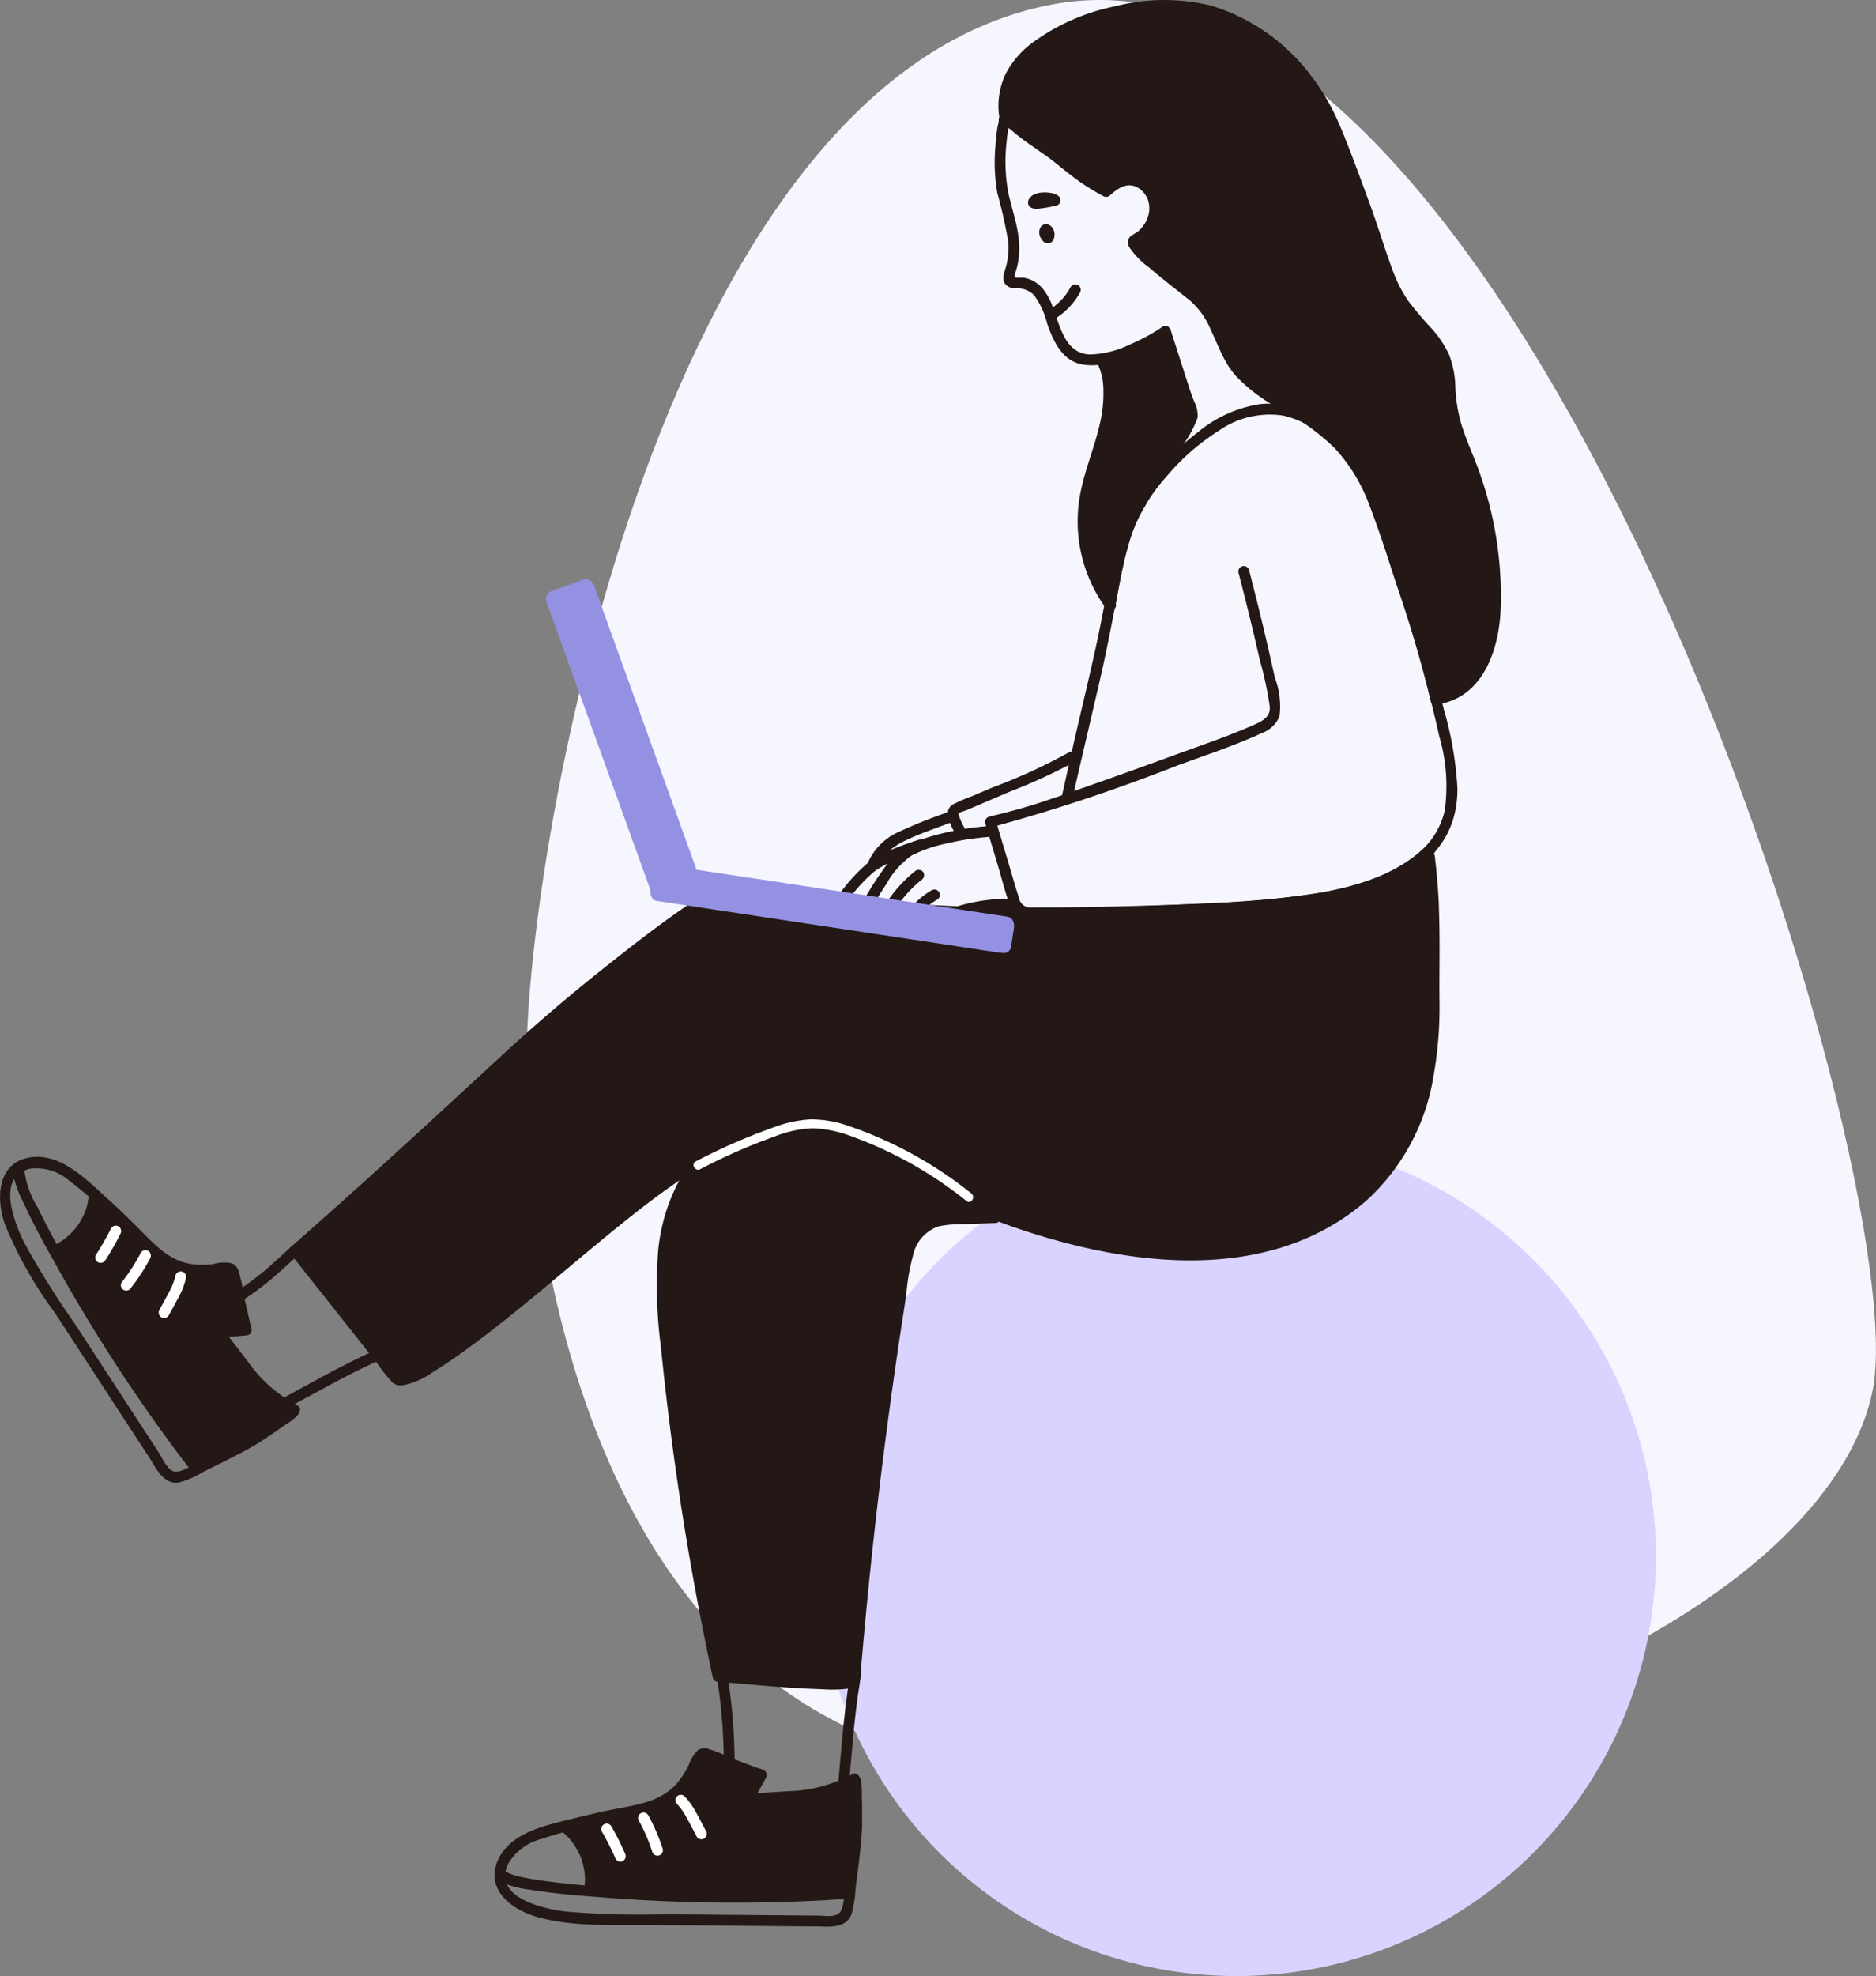 <svg xmlns="http://www.w3.org/2000/svg" xmlns:xlink="http://www.w3.org/1999/xlink" width="129.635" height="136.484" viewBox="0 0 129.635 136.484">
  <rect x="0" y="0" width="129.635" height="136.484" fill="#808080" stroke="none"/>
  <defs>
    <clipPath id="clip-path">
      <rect id="Rectangle_2778" data-name="Rectangle 2778" width="93.245" height="122.5" fill="#f6f6ff"/>
    </clipPath>
    <clipPath id="clip-path-4">
      <rect id="Rectangle_2779" data-name="Rectangle 2779" width="114.428" height="136.484" fill="none"/>
    </clipPath>
  </defs>
  <g id="Group_40202" data-name="Group 40202" transform="translate(-507.112 -971.25)">
    <g id="Group_40207" data-name="Group 40207">
      <g id="Group_40201" data-name="Group 40201" transform="translate(543.502 971.25)">
        <g id="Group_40200" data-name="Group 40200" clip-path="url(#clip-path)">
          <g id="Group_40199" data-name="Group 40199" transform="translate(0 0)">
            <g id="Group_40198" data-name="Group 40198" clip-path="url(#clip-path)">
              <g id="Group_40197" data-name="Group 40197" transform="translate(0 0)" style="mix-blend-mode: multiply;isolation: isolate">
                <g id="Group_40196" data-name="Group 40196">
                  <g id="Group_40195" data-name="Group 40195" clip-path="url(#clip-path)">
                    <path id="Path_32656" data-name="Path 32656" d="M36.277.318C8.586,5.592-.3,60.766.008,73.785s4.96,45.568,32.549,48.358S89.9,110.984,93,96.1,68.826-5.882,36.277.318" transform="translate(0 -0.002)" fill="#f6f6ff"/>
                  </g>
                </g>
              </g>
            </g>
          </g>
        </g>
      </g>
      <g id="Group_40206" data-name="Group 40206" transform="translate(507.112 971.25)">
        <g id="Group_40205" data-name="Group 40205" clip-path="url(#clip-path-4)">
          <path id="Path_32657" data-name="Path 32657" d="M372.016,465.733a28.993,28.993,0,1,0-28.993,28.993,28.993,28.993,0,0,0,28.993-28.993" transform="translate(-257.587 -358.243)" fill="#d9d4ff"/>
          <path id="Path_32658" data-name="Path 32658" d="M276.013,642.921a.383.383,0,0,0-.261.46,37.441,37.441,0,0,1,.448,5.652.374.374,0,0,0,.748,0,38.771,38.771,0,0,0-.475-5.851.377.377,0,0,0-.46-.261" transform="translate(-226.185 -527.357)" fill="#231815"/>
          <path id="Path_32659" data-name="Path 32659" d="M322.891,644.01c-.413,2.5-.572,5.028-.808,7.551-.045.479.7.476.748,0,.23-2.456.38-4.915.782-7.352.078-.471-.643-.674-.722-.2" transform="translate(-264.191 -528.038)" fill="#231815"/>
          <path id="Path_32660" data-name="Path 32660" d="M215.541,677.158c0-.117,0-.234,0-.351,0-.032,0-.064,0-.1,0-.091,0-.182,0-.274,0-.167,0-.334,0-.5,0-.208-.008-.416-.014-.624,0-.111,0-.221-.008-.332a4.039,4.039,0,0,0-.076-.966l-.006-.019a.937.937,0,0,0-.039-.106.668.668,0,0,0-.046-.083c-.01-.016-.018-.033-.029-.048a.571.571,0,0,0-.07-.072l-.013-.013c-.01-.008-.017-.019-.027-.026a.264.264,0,0,0-.09-.041.288.288,0,0,0-.306.051,9.749,9.749,0,0,1-4.386,1.15c-.635.044-1.27.082-1.905.129-.061,0-.134.006-.212.006l.589-1.064a.378.378,0,0,0-.323-.563c.086,0,.066-.01.016-.026-.068-.027-.222-.067-.279-.086l-.141-.052-.436-.163-.576-.219q-.428-.162-.855-.328a8.42,8.42,0,0,0-1.308-.524.837.837,0,0,0-.817.066,2.646,2.646,0,0,0-.635,1.056c-.032.068-.064.136-.1.2-.093.167-.194.331-.3.491-.032.048-.065.1-.1.143a4.8,4.8,0,0,1-.322.414c-.017.019-.032.041-.049.059-.036.039-.074.075-.111.113s-.091.091-.139.134a4.858,4.858,0,0,1-1.937,1.01c-.186.054-.373.1-.562.145s-.365.081-.545.118l-.421.085c-.351.067-.7.132-1.051.2s-.691.154-1.035.234l-.256.058-.41.1c-.14.034-.281.066-.421.1-1.905.487-4.57.942-5.434,2.983-.836,1.975.95,3.345,2.647,3.845,2.406.709,5.008.557,7.488.578l7.966.068,3.931.034c.89.008,2.051.169,2.427-.866a7.852,7.852,0,0,0,.275-1.751c.128-1.008.27-2.012.361-3.021.047-.45.084-.9.089-1.361m-24.475,2.706a3.7,3.7,0,0,1,2.349-1.756c.482-.165.972-.311,1.464-.447l.03.028c.1.107.216.207.322.31a4.478,4.478,0,0,1,.835,1.3l.021.048a4.446,4.446,0,0,1,.147.434c.017.061.032.124.046.186.02.084.037.169.052.255q.029.164.044.329c.008.084.015.167.018.252,0,.173-.013.347-.022.519-.933-.083-1.865-.182-2.791-.309-.573-.078-1.148-.167-1.712-.3a5.4,5.4,0,0,1-.553-.156,1.065,1.065,0,0,1-.162-.065c-.033-.016-.176-.113-.093-.047a.393.393,0,0,0-.156-.076,2.183,2.183,0,0,1,.161-.507m21.427,3.545-3.518-.03-7.035-.06a60.032,60.032,0,0,1-6.931-.194c-1.167-.146-3.451-.632-4.008-1.874a7.351,7.351,0,0,0,1.708.385c1.339.217,2.693.346,4.046.453h.006l.081.006.145.012.218.014a115.6,115.6,0,0,0,15.672.232q.7-.038,1.406-.093a2.558,2.558,0,0,1-.176.781c-.247.552-1.116.371-1.614.367" transform="translate(-155.969 -551.091)" fill="#231815"/>
          <path id="Path_32661" data-name="Path 32661" d="M231.87,700.967a.374.374,0,1,0-.646.378,17.889,17.889,0,0,1,.944,1.88.375.375,0,0,0,.512.134.386.386,0,0,0,.134-.512,17.919,17.919,0,0,0-.945-1.88" transform="translate(-189.624 -574.827)" fill="#fff"/>
          <path id="Path_32662" data-name="Path 32662" d="M246.029,696.676a.378.378,0,0,0-.512-.134.382.382,0,0,0-.134.512,11.924,11.924,0,0,1,.928,2.147.374.374,0,1,0,.722-.2,13.4,13.4,0,0,0-1-2.326" transform="translate(-201.239 -571.307)" fill="#fff"/>
          <path id="Path_32663" data-name="Path 32663" d="M261.778,692.229c-.225-.425-.444-.854-.677-1.275a5.129,5.129,0,0,0-.8-1.125.374.374,0,0,0-.529.529,2.861,2.861,0,0,1,.372.455c.121.179.23.365.334.554.225.41.439.826.658,1.24a.377.377,0,0,0,.512.134.382.382,0,0,0,.134-.512" transform="translate(-212.991 -565.755)" fill="#fff"/>
          <path id="Path_32664" data-name="Path 32664" d="M94.046,478.671c-.611.554-1.211,1.121-1.84,1.655a19.58,19.58,0,0,1-1.9,1.409c-.4.264-.026.913.378.646a21.244,21.244,0,0,0,2.016-1.494c.643-.543,1.255-1.122,1.878-1.688.358-.324-.173-.852-.529-.529" transform="translate(-73.932 -392.555)" fill="#231815"/>
          <path id="Path_32665" data-name="Path 32665" d="M112.575,518.934c-2.283,1.028-4.443,2.278-6.646,3.462-.424.228-.047.874.378.646,2.2-1.184,4.363-2.434,6.646-3.462.438-.2.058-.842-.378-.646" transform="translate(-86.737 -425.634)" fill="#231815"/>
          <path id="Path_32666" data-name="Path 32666" d="M20.664,462.329a.661.661,0,0,0,.031-.063.491.491,0,0,0,.021-.09.3.3,0,0,0-.079-.31.319.319,0,0,0-.057-.044.252.252,0,0,0-.037-.027,9.773,9.773,0,0,1-3.416-3.022c-.4-.517-.792-1.038-1.192-1.554-.036-.047-.073-.1-.111-.153l1.2-.1a.378.378,0,0,0,.323-.563c.044.07.042.066.031.039.021.011-.048-.161-.067-.227l-.013-.051c-.015-.063-.03-.126-.045-.189q-.054-.227-.106-.454c-.046-.2-.09-.4-.136-.6q-.1-.448-.2-.9a8.136,8.136,0,0,0-.3-1.4.862.862,0,0,0-.478-.631,2.635,2.635,0,0,0-1.291.05c-.078.011-.157.024-.233.029q-.222.016-.445.019h-.079c-.138,0-.277,0-.414-.013l-.037,0a4.054,4.054,0,0,1-.853-.158c-.067-.021-.133-.042-.2-.066l-.059-.023a5.109,5.109,0,0,1-1.328-.8l-.013-.011q-.12-.1-.235-.2c-.137-.12-.267-.247-.4-.37s-.283-.276-.42-.415c-.842-.852-1.691-1.694-2.583-2.5-1.456-1.31-3.29-3.25-5.455-2.845S-.266,447.477.3,449.185a27.637,27.637,0,0,0,3.492,6.22l4.352,6.672,2.148,3.293c.48.735,1,1.938,2.076,1.757a6.151,6.151,0,0,0,1.674-.735c.815-.4,1.631-.8,2.432-1.224a16.011,16.011,0,0,0,1.5-.843c.111-.072.22-.146.331-.219l.044-.027.227-.152q.209-.139.416-.279c.173-.117.343-.238.513-.359.09-.064.182-.125.271-.189a3.29,3.29,0,0,0,.857-.7.679.679,0,0,0,.037-.067M2.039,445.457a3.474,3.474,0,0,1,2.786.858c.451.333.886.693,1.311,1.064-.05.192-.063.4-.113.6-.034.128-.074.255-.12.379-.025.067-.055.132-.083.2-.037.085-.075.169-.117.251-.027.053-.053.106-.082.158a4.414,4.414,0,0,1-.252.4l-.019.025a4.45,4.45,0,0,1-1.094,1.057c-.115.07-.232.137-.348.206-.456-.838-.9-1.685-1.312-2.543a6.224,6.224,0,0,1-.891-2.434.34.34,0,0,0-.011-.1,2.091,2.091,0,0,1,.345-.114m9.883,20.868c-.432-.224-.73-.939-.987-1.333l-1.922-2.946-3.844-5.893a58.983,58.983,0,0,1-3.485-5.581c-.528-1.05-1.436-3.245-.7-4.416a7.8,7.8,0,0,0,.67,1.7c.545,1.2,1.171,2.365,1.812,3.517a.052.052,0,0,1,0,0l.042.075.09.164c.041.072.083.143.124.215A115.919,115.919,0,0,0,12.212,465q.408.546.828,1.084c-.391.208-.827.389-1.119.238" transform="translate(0 -364.732)" fill="#231815"/>
          <path id="Path_32667" data-name="Path 32667" d="M38.223,471.061a.379.379,0,0,0-.512.134,17.891,17.891,0,0,1-1.044,1.827.378.378,0,0,0,.134.512.383.383,0,0,0,.512-.134,17.9,17.9,0,0,0,1.044-1.828.382.382,0,0,0-.134-.512" transform="translate(-30.035 -386.357)" fill="#fff"/>
          <path id="Path_32668" data-name="Path 32668" d="M48.347,480.472a.38.38,0,0,0-.512.134q-.278.532-.6,1.037-.163.252-.339.5-.088.122-.178.242l-.056.073-.093.118a.384.384,0,0,0,0,.529.378.378,0,0,0,.529,0,13.343,13.343,0,0,0,1.387-2.118.381.381,0,0,0-.134-.512" transform="translate(-38.109 -394.076)" fill="#fff"/>
          <path id="Path_32669" data-name="Path 32669" d="M62.652,488.61a.38.38,0,0,0-.46.261,4.4,4.4,0,0,1-.455,1.17c-.213.406-.437.808-.656,1.211a.374.374,0,1,0,.646.378c.226-.416.458-.83.677-1.251a5.207,5.207,0,0,0,.509-1.309.381.381,0,0,0-.261-.46" transform="translate(-50.063 -400.782)" fill="#fff"/>
          <path id="Path_32670" data-name="Path 32670" d="M190.739,328.713c-.048-1.154-.146-2.3-.281-3.451a.381.381,0,0,0-.077-.185l.005-.005c.335-.346-.193-.876-.529-.529-1.849,1.908-4.62,2.729-7.16,3.209a64.777,64.777,0,0,1-8.792.793c-5.93.3-11.876.4-17.809.106-2.961-.144-5.918-.38-8.857-.771-1.374-.183-2.723-.578-4.1-.691a5.54,5.54,0,0,0-3.6.977c-2.362,1.537-4.6,3.307-6.806,5.061q-3.355,2.673-6.515,5.578c-4.9,4.519-9.784,9.039-14.8,13.43a.383.383,0,0,0,0,.529l4.82,6.082,1.141,1.441a10.524,10.524,0,0,0,1.047,1.315.88.88,0,0,0,.693.2,5.231,5.231,0,0,0,2.078-.9c.993-.6,1.938-1.278,2.869-1.969,3.995-2.967,7.658-6.337,11.586-9.386.845-.656,1.709-1.289,2.593-1.892a12.837,12.837,0,0,0-1.451,4.779,32.387,32.387,0,0,0,.185,6.724q.35,3.5.82,6.992,1.074,7.98,2.77,15.857a.382.382,0,0,0,.361.275c1.416.1,2.83.25,4.247.35.971.069,1.943.13,2.916.157a9.449,9.449,0,0,0,2.035-.065.756.756,0,0,0,.551-.3,2.341,2.341,0,0,0,.116-.9q.069-.827.142-1.654.643-7.25,1.578-14.469.478-3.681,1.033-7.351c.142-.938.3-1.874.412-2.816a14.139,14.139,0,0,1,.427-2.351,2.707,2.707,0,0,1,1.77-2.059,8,8,0,0,1,1.765-.154l2.18-.079a.37.37,0,0,0,.226-.09c.162.059.325.121.487.179,7.856,2.82,17.932,4.349,24.835-1.567a14.782,14.782,0,0,0,4.705-8.6,27.261,27.261,0,0,0,.423-5.322c-.018-2.156.045-4.315-.045-6.471" transform="translate(-91.308 -266.119)" fill="#231815"/>
          <path id="Path_32671" data-name="Path 32671" d="M357.642,347.239a11.35,11.35,0,0,1,5.068-1.118.374.374,0,0,0,0-.748,12.189,12.189,0,0,0-5.446,1.22c-.434.209-.054.855.378.646" transform="translate(-292.894 -283.297)" fill="#231815"/>
          <path id="Path_32672" data-name="Path 32672" d="M361.469,176.216c-.458-1.874-.919-3.741-1.482-5.587s-1.216-3.668-1.82-5.5a31.6,31.6,0,0,0-1.923-5.006c-1.47-2.764-4.1-5.334-7.464-4.99a8.805,8.805,0,0,0-4.307,1.942,17.541,17.541,0,0,0-3.4,3.421,12.431,12.431,0,0,0-2.212,4.426c-.447,1.713-.726,3.48-1.069,5.216-.6,3.017-1.357,5.993-2.03,8.992a.345.345,0,0,0-.189.052,38.7,38.7,0,0,1-5.341,2.447l-1.327.568a11.87,11.87,0,0,0-1.356.584.685.685,0,0,0-.352.55.347.347,0,0,0-.054.009,34.783,34.783,0,0,0-3.412,1.372,4.129,4.129,0,0,0-2.066,2.114A12.016,12.016,0,0,0,319.1,189.9c-.27.4.377.775.646.378a10.526,10.526,0,0,1,2.422-2.906,7.4,7.4,0,0,1,.873-.511c-.176.23-.343.467-.507.7a21.337,21.337,0,0,0-1.528,2.539c-.219.428.426.807.646.378a21.417,21.417,0,0,1,1.306-2.217,5.847,5.847,0,0,1,1.756-1.963,9.847,9.847,0,0,1,2.5-.839,17.389,17.389,0,0,1,2.729-.423.381.381,0,0,0,.112-.031q.293.981.587,1.962c.275.912.5,1.86.834,2.751a1.418,1.418,0,0,0,1.469.937c.98.022,1.965,0,2.945-.013q5.975-.067,11.943-.446c5.364-.348,14.645-1.324,14.573-8.538a24.14,24.14,0,0,0-.938-5.442m-34.376,8.5a16.2,16.2,0,0,0-1.75.495.354.354,0,0,0-.173.014c-.665.223-1.351.457-2.007.748a5.135,5.135,0,0,1,1.118-.707c.984-.473,2.039-.819,3.058-1.21a4.746,4.746,0,0,0,.266.552c-.171.035-.342.069-.512.109m1.265-.245a.374.374,0,0,0-.041-.124,3.515,3.515,0,0,1-.255-.527,1.867,1.867,0,0,1-.132-.4c.044-.092.449-.2.545-.237l.589-.252,2.359-1.009a39.581,39.581,0,0,0,4.131-1.865q-.231,1.045-.466,2.09s0,0,0,0q-.8.272-1.6.535c-1.143.373-2.28.666-3.446.949a.379.379,0,0,0-.261.46c.02.068.041.135.061.2q-.746.06-1.486.177m31.023,1.943c-2.449,1.842-5.74,2.464-8.713,2.791-3.573.393-7.192.5-10.784.6q-2.764.079-5.53.092c-.444,0-.888.009-1.331,0a.806.806,0,0,1-.914-.661c-.281-.888-.536-1.785-.8-2.676q-.348-1.154-.691-2.31a124.149,124.149,0,0,0,12.43-4.149c1.945-.714,3.946-1.366,5.829-2.236a2.1,2.1,0,0,0,1.238-1.161,5.475,5.475,0,0,0-.322-2.673q-.818-3.735-1.784-7.435a.374.374,0,0,0-.722.2q.786,3.018,1.478,6.061a24.787,24.787,0,0,1,.676,3.149c.065.722-.475,1.006-1.055,1.265-1.83.817-3.753,1.455-5.634,2.145q-2.934,1.076-5.884,2.112c-.314.11-.629.218-.943.326.6-2.617,1.219-5.228,1.822-7.843.412-1.786.747-3.589,1.11-5.385a33.944,33.944,0,0,1,1.046-4.558,12.716,12.716,0,0,1,2.465-4,15.478,15.478,0,0,1,3.54-3.086,6.152,6.152,0,0,1,4.477-1.051,6.886,6.886,0,0,1,3.878,2.531c2.2,2.639,2.932,6.213,4.032,9.386a98.033,98.033,0,0,1,2.857,10.219,12.226,12.226,0,0,1,.378,5.162,5.432,5.432,0,0,1-2.146,3.178" transform="translate(-261.697 -127.222)" fill="#231815"/>
          <path id="Path_32673" data-name="Path 32673" d="M341.878,334.889a.376.376,0,0,0,0-.529.383.383,0,0,0-.529,0,9.071,9.071,0,0,0-2.227,2.611.374.374,0,0,0,.646.378,8.438,8.438,0,0,1,2.11-2.459" transform="translate(-278.13 -274.177)" fill="#231815"/>
          <path id="Path_32674" data-name="Path 32674" d="M349.894,341.844a5.874,5.874,0,0,0-1.768,1.624.376.376,0,0,0,.134.512.384.384,0,0,0,.512-.134l.081-.11h0l.043-.054c.058-.071.117-.141.178-.209q.179-.2.378-.38.1-.088.2-.171a1.231,1.231,0,0,1,.106-.085h0l.055-.041a5.445,5.445,0,0,1,.459-.3.374.374,0,0,0-.378-.646" transform="translate(-285.512 -280.362)" fill="#231815"/>
          <path id="Path_32675" data-name="Path 32675" d="M267.1,433.548a40.278,40.278,0,0,1,5.138-2.254,7.9,7.9,0,0,1,2.619-.567,8.2,8.2,0,0,1,2.512.492,27.823,27.823,0,0,1,8.131,4.538c.321.241.632-.3.315-.538a28.039,28.039,0,0,0-8.608-4.7,7.761,7.761,0,0,0-2.535-.408,8.764,8.764,0,0,0-2.6.586,41.469,41.469,0,0,0-5.287,2.317c-.356.185-.041.724.315.538" transform="translate(-218.704 -352.799)" fill="#fff"/>
          <path id="Path_32676" data-name="Path 32676" d="M397.4,74.228a1.011,1.011,0,0,0-.486-.226,2.493,2.493,0,0,0-.586-.049,1.789,1.789,0,0,0-.557.1.813.813,0,0,0-.432.338c-.007.011-.019.018-.025.031s-.012.034-.018.052-.014.024-.02.038a.264.264,0,0,0-.005.05.371.371,0,0,0,.043.289.472.472,0,0,0,.278.2,1.187,1.187,0,0,0,.4.02,7.889,7.889,0,0,0,.958-.154c.094-.02.188-.04.282-.063a.377.377,0,0,0,.165-.625m-1.421.514-.006.017h0l.005-.016v0m.235-.031h0l-.013,0,.012,0m-.248.07h0c0,.005,0,.01-.005.015s0-.01.005-.015" transform="translate(-324.22 -60.66)" fill="#231815"/>
          <path id="Path_32677" data-name="Path 32677" d="M400.529,86.5a.35.35,0,0,0-.036-.062.611.611,0,0,0-.106-.124.662.662,0,0,0-.224-.128.417.417,0,0,0-.077-.014.3.3,0,0,0-.118,0,.412.412,0,0,0-.155.05.406.406,0,0,0-.045.033.442.442,0,0,0-.049.04.473.473,0,0,0-.1.155.6.6,0,0,0-.035.1.985.985,0,0,0-.021.143.374.374,0,0,0,0,.06.858.858,0,0,0,.033.2,1.043,1.043,0,0,0,.082.189,1.224,1.224,0,0,0,.119.163.467.467,0,0,0,.35.183h.008a.7.7,0,0,0,.1-.014l.007,0a.517.517,0,0,0,.1-.04.411.411,0,0,0,.1-.079.49.49,0,0,0,.078-.109.781.781,0,0,0,.053-.136,1.183,1.183,0,0,0,.023-.152.575.575,0,0,0,0-.066.59.59,0,0,0,0-.066,1.264,1.264,0,0,0-.025-.164.932.932,0,0,0-.061-.157m-.636.37,0,0a.38.38,0,0,0,.061.036h0l-.042-.018-.02-.015m.148.041-.014,0-.028,0a.294.294,0,0,0,.042,0" transform="translate(-327.748 -70.682)" fill="#231815"/>
          <path id="Path_32678" data-name="Path 32678" d="M415.64,31.825c-.316-.806-.661-1.6-.923-2.427a10.679,10.679,0,0,1-.444-2.65,6.558,6.558,0,0,0-.434-2.251,7.342,7.342,0,0,0-1.238-1.844,23.133,23.133,0,0,1-1.585-1.874,9.407,9.407,0,0,1-1.052-2.05c-.577-1.536-1.039-3.115-1.607-4.656-.64-1.737-1.271-3.488-1.981-5.2a15.811,15.811,0,0,0-2-3.546A13.591,13.591,0,0,0,397.4.39a13.644,13.644,0,0,0-6.636.044,14.514,14.514,0,0,0-5.774,2.56,6.32,6.32,0,0,0-1.826,2.178,5.193,5.193,0,0,0-.44,2.635.9.9,0,0,0,.029.159.382.382,0,0,0,.025.188c-.069-.159-.046.159-.066.272-.025.142-.061.282-.088.424a10.879,10.879,0,0,0-.134,1.283,12.221,12.221,0,0,0,.134,3.2,33.933,33.933,0,0,1,.748,3.318,5.016,5.016,0,0,1-.131,1.7c-.094.377-.333.858-.1,1.228a.867.867,0,0,0,.708.338,1.654,1.654,0,0,1,1.3.457,5.449,5.449,0,0,1,.918,1.982c.435,1.218,1.037,2.582,2.459,2.823a3.969,3.969,0,0,0,1.067.024,4.37,4.37,0,0,1,.36,1.8,8.942,8.942,0,0,1-.24,2.245c-.359,1.6-1.011,3.124-1.335,4.735A10.193,10.193,0,0,0,390.12,42c.26.356.826.065.685-.292.459-2.336.774-4.757,2.058-6.811a.327.327,0,0,0-.049-.427.346.346,0,0,0,.349-.169l1.928-3.116a7.653,7.653,0,0,0,1.365-2.318,1.966,1.966,0,0,0-.209-1.087c-.192-.467-.346-.939-.5-1.42L394.6,22.784a.408.408,0,0,0-.13-.185.3.3,0,0,0-.314-.084.308.308,0,0,0-.106.045c-.172.119-.348.232-.526.342-.086.052-.173.1-.26.152s-.182.107-.275.157-.214.113-.321.167c-.079.04-.158.081-.237.12-.1.048-.2.095-.3.141-.142.065-.284.13-.428.191a6.524,6.524,0,0,1-2.706.651c-1.407-.061-1.881-1.378-2.283-2.533a4.945,4.945,0,0,0,1.623-1.744.374.374,0,0,0-.646-.378,4.58,4.58,0,0,1-.307.487l-.041.055c-.029.038-.02.033-.01.021-.023.031-.077.088-.084.1q-.092.111-.191.215a4.524,4.524,0,0,1-.411.383l-.053.043-.007.006,0,0c-.036.027-.073.055-.111.081l-.016.011a4.153,4.153,0,0,0-.726-1.323,2.244,2.244,0,0,0-.835-.6,1.839,1.839,0,0,0-.534-.129c-.1-.008-.474.042-.534-.035s.13-.584.154-.686a6.024,6.024,0,0,0,.122-.671,5.782,5.782,0,0,0-.032-1.514c-.141-1.006-.478-1.965-.692-2.955a11.855,11.855,0,0,1-.124-3.465c.028-.347.079-.678.138-1.015.08.067.161.132.24.194.931.809,2.039,1.456,2.991,2.212.576.464,1.149.933,1.756,1.358a15.339,15.339,0,0,0,1.572.951.387.387,0,0,0,.453-.058c.525-.47,1.143-.914,1.852-.567.022.011.044.021.065.033.039.022.075.046.111.071s.057.037.083.059.043.038.065.058a1.61,1.61,0,0,1,.175.184c.016.02.034.04.05.061s.036.055.054.083.049.078.071.119c.01.018.018.037.027.055a1.7,1.7,0,0,1,.072.173l.009.026a1.747,1.747,0,0,1,.055.207c0,.006,0,.012,0,.018a1.733,1.733,0,0,1,.024.2c0,.012,0,.024,0,.036a1.687,1.687,0,0,1,0,.2c0,.047-.01.094-.017.141,0,.024-.006.048-.011.071-.009.046-.019.092-.031.137-.007.024-.013.049-.021.073-.013.044-.027.088-.044.131-.009.025-.02.049-.03.074-.018.042-.035.084-.056.125-.007.013-.015.026-.021.039-.024.046-.049.093-.077.137a2.438,2.438,0,0,1-.212.288l-.038.044a2.206,2.206,0,0,1-.242.234c-.022.018-.045.034-.067.051a3.013,3.013,0,0,0-.457.3.524.524,0,0,0-.057.076h0a.513.513,0,0,0-.045.072.415.415,0,0,0-.038.105,88.06,88.06,0,0,0-.011.113s0,.009,0,.013a.652.652,0,0,0,.017.123c0,.017.005.033.01.05a.989.989,0,0,0,.057.145l.016.033a5.736,5.736,0,0,0,1.35,1.383c.05.043.1.085.152.128.155.132.31.264.467.393l.237.193c.128.1.254.21.383.312.521.418,1.052.824,1.573,1.243l.029.023a5.463,5.463,0,0,1,1.419,1.988c.229.48.435.974.661,1.456a8.716,8.716,0,0,0,.56,1.061c.058.091.122.178.184.265.019.027.037.054.056.081s.039.049.057.073c.069.091.137.182.213.269a11.888,11.888,0,0,0,3.155,2.341,15.656,15.656,0,0,1,3.682,2.653,11.716,11.716,0,0,1,2.36,3.812c.849,2.214,1.551,4.487,2.309,6.734q1.161,3.44,1.988,6.98a.371.371,0,0,0,.636.145c3-.547,4.07-3.781,4.184-6.5a25.425,25.425,0,0,0-1.764-10.291" transform="translate(-313.706 0)" fill="#231815"/>
          <path id="Path_32679" data-name="Path 32679" d="M241.823,245.9l-8.025-1.211-12.777-1.928-.69-.1-2.262-6.264-3.913-10.838-.9-2.5a.632.632,0,0,0-.767-.436l-2.1.757a.632.632,0,0,0-.436.767l2.454,6.8,3.913,10.838.823,2.279c-.038.3.082.693.437.747l8.025,1.211,12.777,1.928,2.915.44a.706.706,0,0,0,.155.005.5.5,0,0,0,.613-.441l.194-1.283c.045-.3-.072-.712-.436-.767" transform="translate(-172.193 -182.584)" fill="#9591e2"/>
        </g>
      </g>
    </g>
  </g>
</svg>
